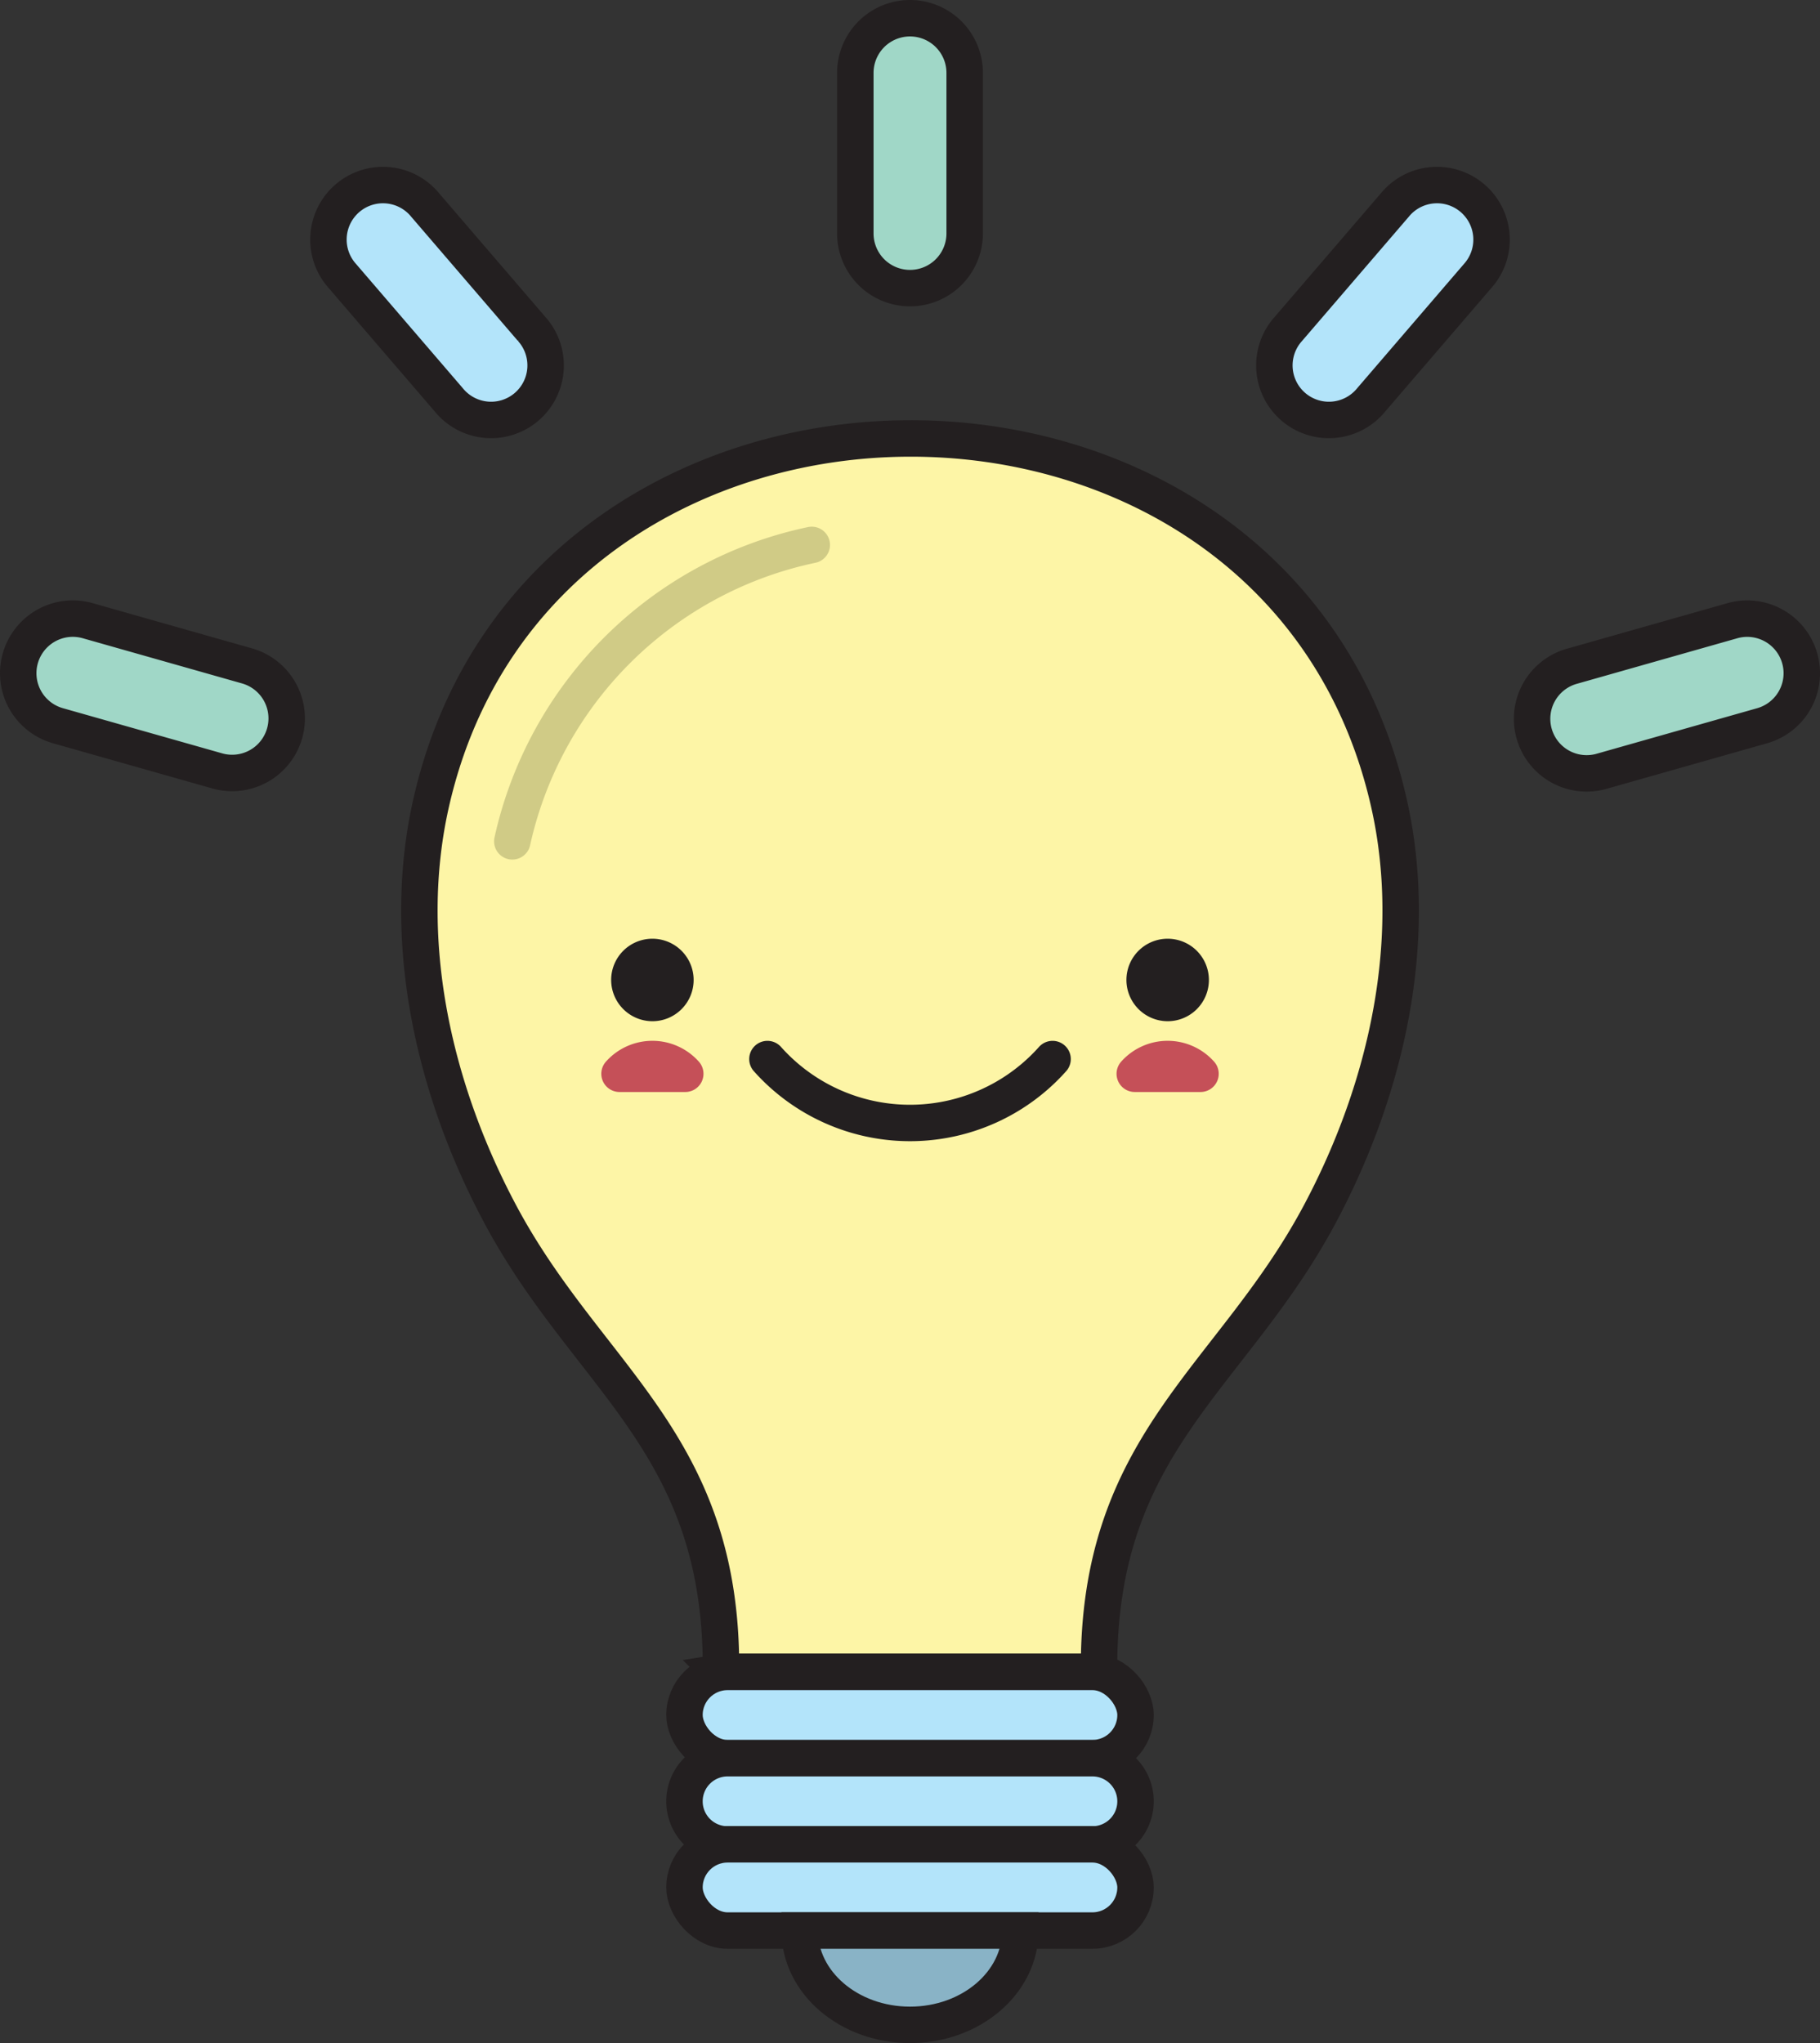 <svg xmlns="http://www.w3.org/2000/svg" viewBox="0 0 69.506 78.016"><rect x="0" y="0" width="69.506" height="78.016" fill="#333333" stroke="none"/><defs><style>.a{fill:#fdf5a6;}.a,.b,.c,.d,.e,.f,.h{stroke:#231f20;}.a,.b,.c,.d,.e,.f{stroke-miterlimit:2.613;}.a,.c,.f,.i{stroke-width:1.392px;}.a,.c,.d,.e,.f,.g,.h,.i,.j{fill-rule:evenodd;}.b,.e,.f{fill:#b3e4fa;}.b{stroke-width:1.392px;}.c{fill:#89b3c6;}.d{fill:#a0d7c7;}.d,.e,.j{stroke-width:1.392px;}.g{fill:#231f20;}.h,.i,.j{fill:none;stroke-linecap:round;stroke-linejoin:round;}.h{stroke-width:1.391px;}.i{stroke:#c55058;}.j{stroke:#d0cb86;}</style></defs><path class="a" d="M41.974,63.863c-.088-8.801,5.087-11.202,8.453-17.545,2.569-4.84,3.791-10.482,2.615-15.661-4.219-18.613-32.383-18.491-36.576,0C15.29,35.836,16.511,41.478,19.08,46.318c3.366,6.343,8.54,8.745,8.453,17.545a1.592,1.592,0,0,1,.253-.02H41.72A1.59,1.59,0,0,1,41.974,63.863Z"/><rect class="b" x="26.14" y="63.843" width="17.226" height="3.293" rx="1.646"/><path class="b" d="M27.786,67.138H41.72a1.646,1.646,0,0,1,1.646,1.646v.001A1.646,1.646,0,0,1,41.72,70.432H27.786A1.646,1.646,0,0,1,26.14,68.785v-.001a1.646,1.646,0,0,1,1.646-1.646Z"/><rect class="b" x="26.14" y="70.427" width="17.226" height="3.293" rx="1.646"/><path class="c" d="M38.968,73.72c0,1.989-1.886,3.601-4.214,3.601s-4.214-1.611-4.215-3.601Z"/><path class="d" d="M32.665,2.784a2.088,2.088,0,0,1,4.176,0v6.13a2.088,2.088,0,1,1-4.176,0Z"/><path class="e" d="M13.079,10.544a2.083,2.083,0,1,1,3.164-2.708l4.059,4.723a2.083,2.083,0,1,1-3.164,2.708Z"/><path class="d" d="M2.218,27.714a2.084,2.084,0,0,1,1.125-4.014l6.108,1.733a2.084,2.084,0,0,1-1.125,4.013Z"/><path class="f" d="M53.263,7.836a2.083,2.083,0,1,1,3.164,2.708l-4.059,4.723a2.083,2.083,0,1,1-3.164-2.708Z"/><path class="d" d="M66.164,23.701a2.084,2.084,0,0,1,1.125,4.014l-6.108,1.733a2.084,2.084,0,1,1-1.125-4.013Z"/><path class="g" d="M24.915,38.996A1.575,1.575,0,1,0,23.34,37.421,1.579,1.579,0,0,0,24.915,38.996Z"/><path class="g" d="M44.593,38.996a1.575,1.575,0,1,0-1.575-1.575A1.578,1.578,0,0,0,44.593,38.996Z"/><path class="h" d="M29.308,40.441a7.294,7.294,0,0,0,10.89,0"/><path class="i" d="M26.17,41.003h-2.51A1.681,1.681,0,0,1,26.17,41.003Z"/><path class="i" d="M45.847,41.003h-2.51A1.681,1.681,0,0,1,45.847,41.003Z"/><path class="j" d="M31.001,20.808A14.842,14.842,0,0,0,19.565,32.127"/></svg>